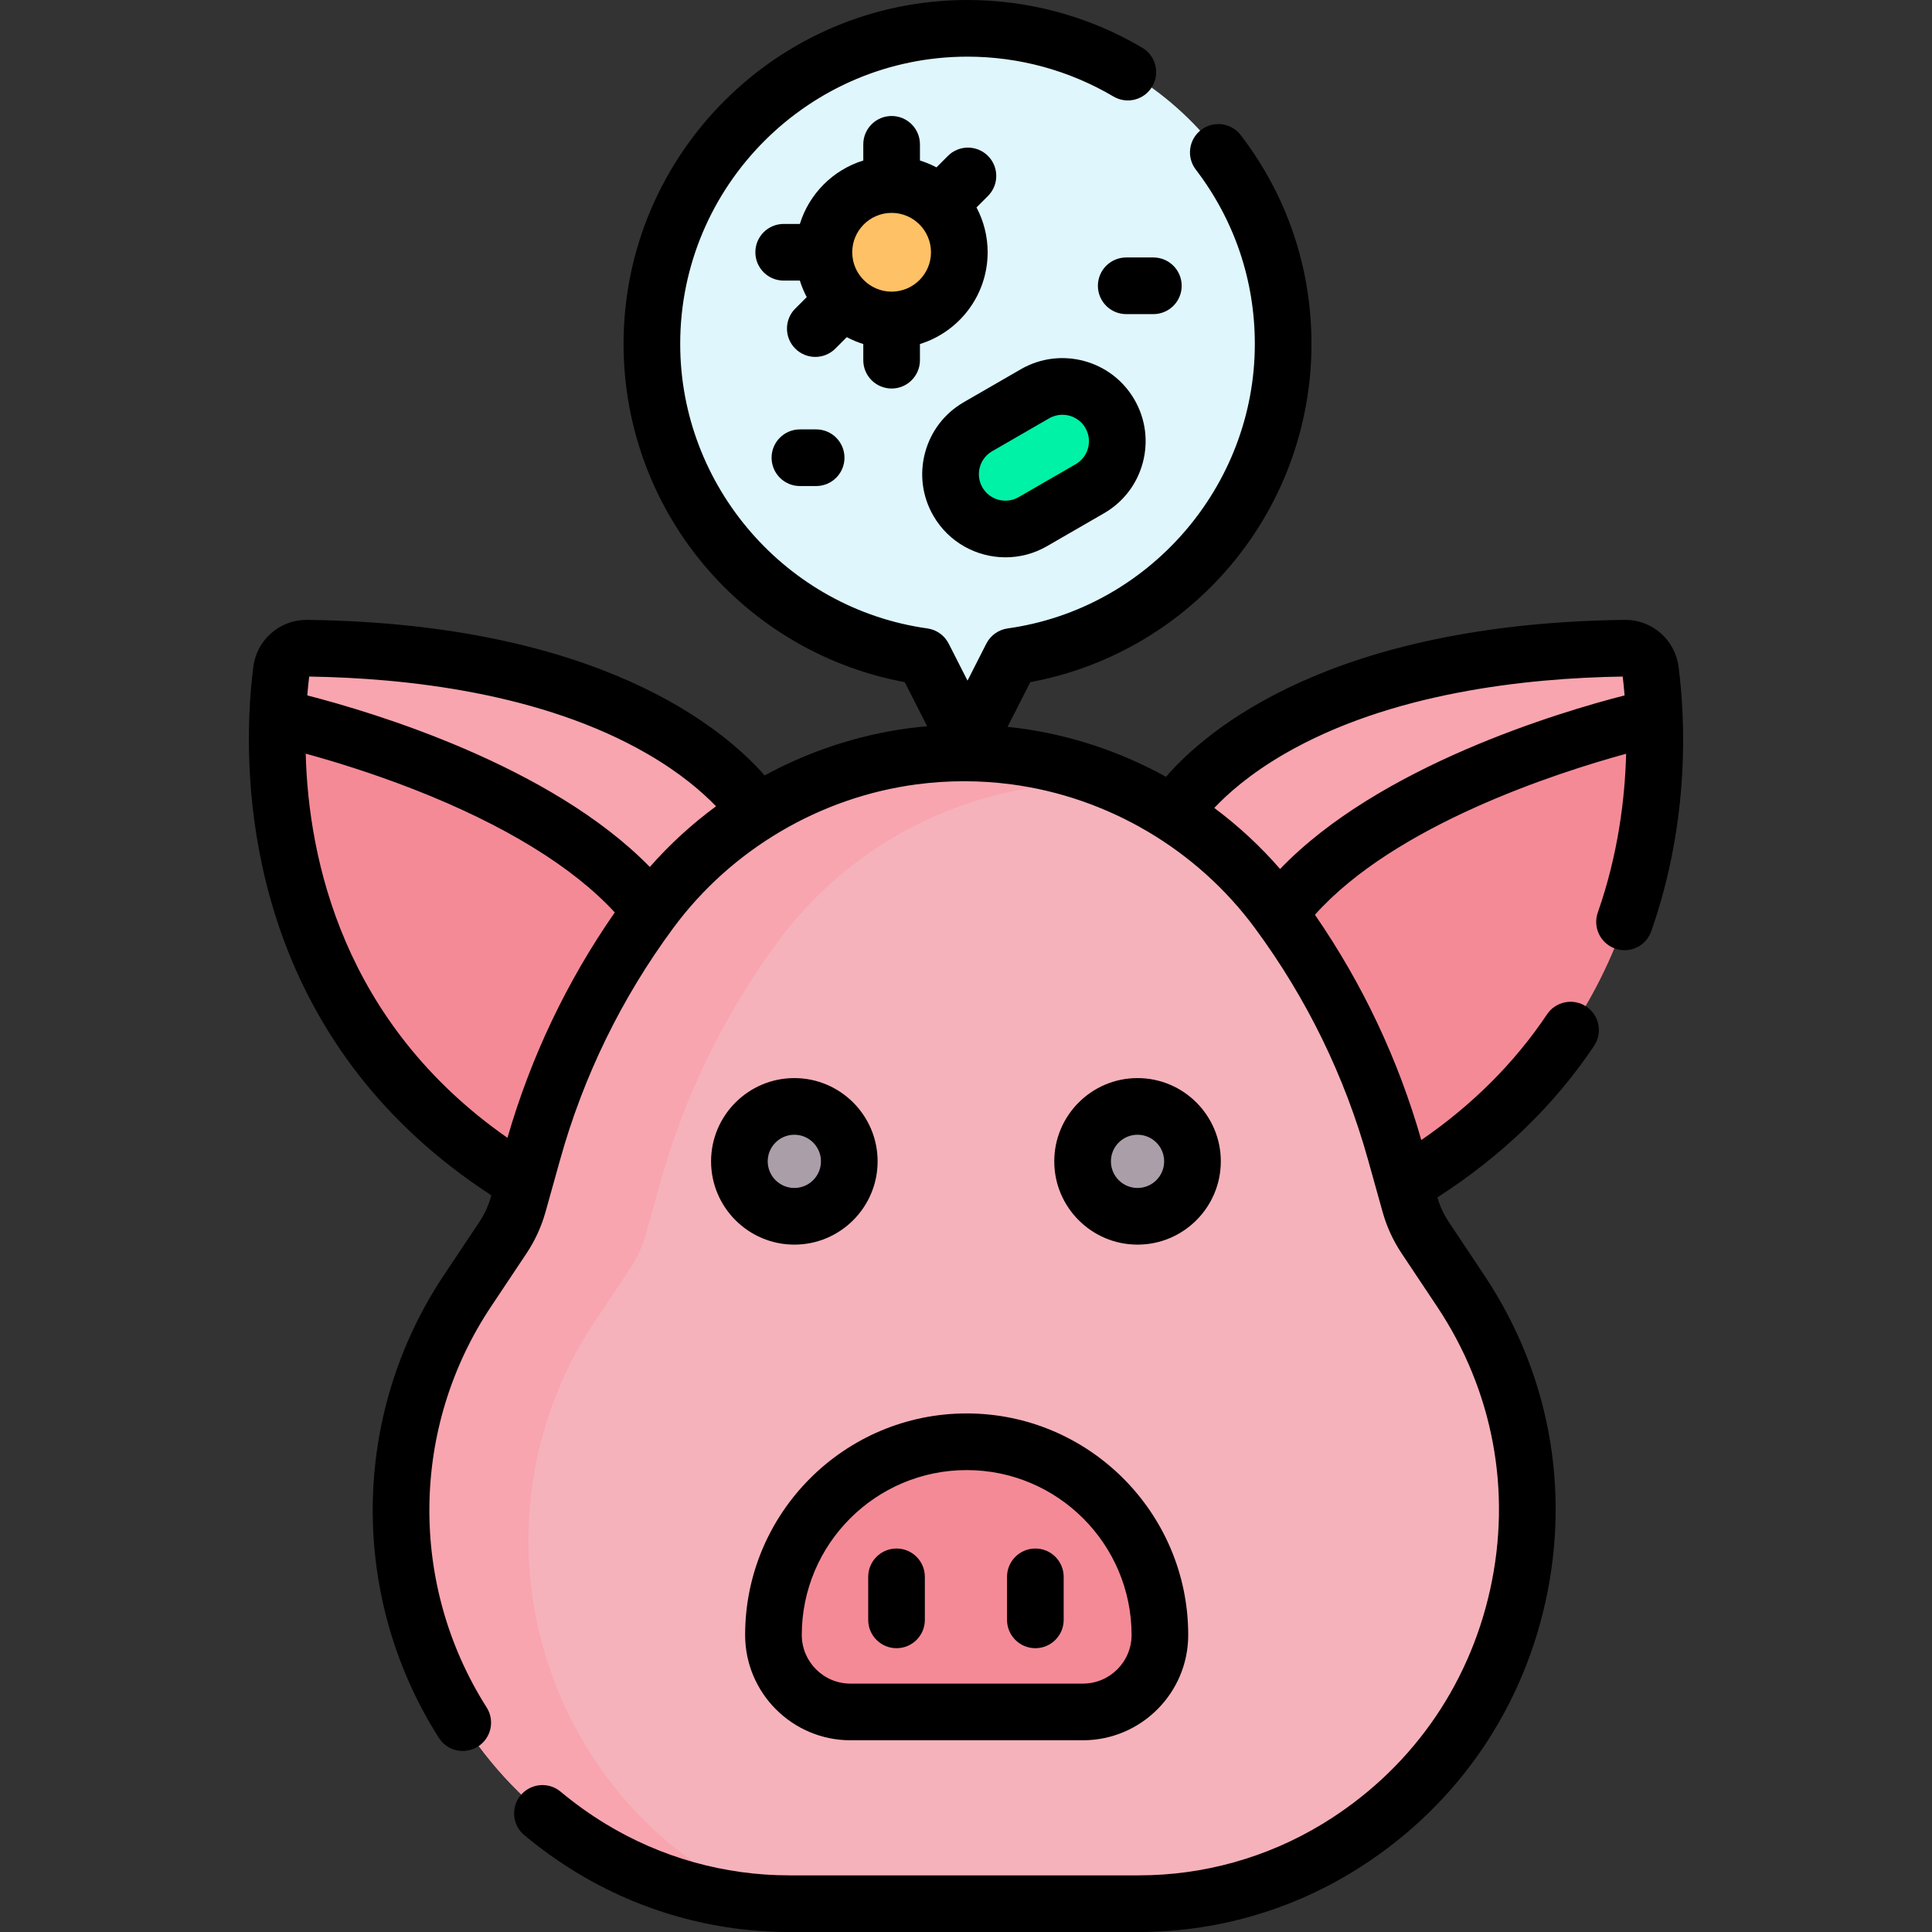 <svg id="Capa_1" enable-background="new 0 0 511.509 511.509" height="512" viewBox="0 0 511.509 511.509" width="512" xmlns="http://www.w3.org/2000/svg"><rect x="0" y="0" width="511.509" height="511.509" fill="#333333" stroke="none"/><g><g><path d="m339.72 91.066c0-46.826-38.514-84.657-85.593-83.542-45.686 1.082-82.346 39.38-81.526 85.072.734 40.858 30.797 74.54 70.025 80.927 1.164.19 2.176.904 2.711 1.955l9.65 18.966c.485.954 1.847.954 2.333 0l9.649-18.962c.536-1.053 1.549-1.77 2.716-1.96 39.715-6.468 70.035-40.912 70.035-82.456z" fill="#dff6fd"/><path d="m194.642 240.677-95.535-56.064-25.618 5.323c-1.11 29.15 5.17 86.47 64.49 122.64l42.84 29.35 34.85-50.44.411-15.109z" fill="#f58a97"/><g id="XMLID_230_"><g><path d="m200.489 215.055 31.63 52.62-16.45 23.81-43.41-50.31c-27.62-35.91-98.76-51.24-98.76-51.24h-.01c.19-5.1.62-9.34 1.02-12.45.44-3.38 3.32-5.91 6.73-5.87 94.57 1.22 119.25 43.44 119.25 43.44z" fill="#f8a5af"/></g></g><g id="XMLID_213_"><g><path d="m437.989 189.935h-.01l-19.99-11.745-121.34 74.362v35.953l25.74 36.58 51.11-12.51c59.32-36.17 65.6-93.49 64.49-122.64z" fill="#f58a97"/></g></g><path d="m437.989 189.935h-.01s-71.14 15.33-98.76 51.24l-42.57 47.33-18.81-26.75 33.15-46.7s24.68-42.22 119.25-43.44c3.41-.04 6.29 2.49 6.73 5.87.4 3.11.83 7.35 1.02 12.45z" fill="#f8a5af"/><g id="XMLID_32_"><g><path d="m386.739 341.785c11.92 17.88 17.59 38.03 17.59 57.95 0 35.27-17.79 69.78-50.28 89.55-15.83 9.63-34.01 14.72-52.53 14.72h-92.56c-9.26 0-18.44-1.27-27.27-3.75-8.84-2.48-17.35-6.16-25.26-10.97-50.84-30.93-65.7-97.98-32.69-147.5l9.41-14.11c1.81-2.71 3.18-5.69 4.06-8.84l3.84-13.77c3.21-11.51 7.47-22.68 12.69-33.37s11.42-20.91 18.52-30.52c8.32-11.24 18.74-20.56 30.54-27.53 11.81-6.97 25-11.58 38.87-13.42 4.51-.59 9.04-.89 13.57-.89s9.06.3 13.57.89c13.87 1.84 27.06 6.45 38.87 13.42 11.8 6.97 22.22 16.29 30.54 27.53 14.2 19.22 24.78 40.87 31.21 63.89l3.84 13.77c.88 3.15 2.25 6.13 4.06 8.84z" fill="#f6b2bb"/></g></g><path d="m190.199 497.335c-50.84-30.93-65.7-97.98-32.69-147.5l9.41-14.11c1.81-2.71 3.18-5.69 4.06-8.84l3.84-13.77c3.21-11.51 7.47-22.68 12.69-33.37s11.42-20.91 18.52-30.52c8.32-11.24 18.74-20.56 30.54-27.53 11.81-6.97 25-11.58 38.87-13.42 4.51-.59 9.04-.89 13.57-.89 2.239 0 4.477.074 6.713.22-8.52-3.634-17.561-6.139-26.913-7.38-4.51-.59-9.04-.89-13.57-.89s-9.06.3-13.57.89c-13.87 1.84-27.06 6.45-38.87 13.42-11.8 6.97-22.22 16.29-30.54 27.53-7.1 9.61-13.3 19.83-18.52 30.52s-9.48 21.86-12.69 33.37l-3.84 13.77c-.88 3.15-2.25 6.13-4.06 8.84l-9.41 14.11c-33.01 49.52-18.15 116.57 32.69 147.5 7.91 4.81 16.42 8.49 25.26 10.97 6.851 1.924 13.918 3.12 21.064 3.56-4.316-1.857-8.516-4.024-12.554-6.48z" fill="#f8a5af"/><path d="m286.714 453.246h-61.561c-11.253 0-20.375-9.122-20.375-20.375 0-28.253 22.903-51.156 51.156-51.156 28.253 0 51.156 22.903 51.156 51.156-.001 11.252-9.123 20.375-20.376 20.375z" fill="#f58a97"/><circle cx="210.307" cy="307.476" fill="#aa9ea9" r="14.547"/><circle cx="301.17" cy="307.476" fill="#aa9ea9" r="14.547"/><circle cx="236.06" cy="66.788" fill="#fec165" r="17.925"/><path d="m288.548 129.393-15.109 8.723c-6.943 4.008-15.82 1.63-19.829-5.313-4.008-6.943-1.63-15.82 5.313-19.829l15.109-8.723c6.943-4.008 15.82-1.63 19.829 5.313 4.008 6.943 1.629 15.82-5.313 19.829z" fill="#00f2a6"/></g><g><path d="m197.277 432.87c0 15.371 12.505 27.875 27.876 27.875h61.562c15.37 0 27.875-12.505 27.875-27.875 0-32.343-26.313-58.656-58.656-58.656s-58.657 26.313-58.657 58.656zm102.312 0c0 7.1-5.775 12.875-12.875 12.875h-61.562c-7.1 0-12.876-5.776-12.876-12.875 0-24.072 19.584-43.656 43.656-43.656s43.657 19.584 43.657 43.656z"/><path d="m237.361 409.98c-4.143 0-7.5 3.358-7.5 7.5v11.39c0 4.142 3.357 7.5 7.5 7.5s7.5-3.358 7.5-7.5v-11.39c0-4.142-3.358-7.5-7.5-7.5z"/><path d="m274.116 436.37c4.143 0 7.5-3.358 7.5-7.5v-11.39c0-4.142-3.357-7.5-7.5-7.5s-7.5 3.358-7.5 7.5v11.39c0 4.142 3.358 7.5 7.5 7.5z"/><path d="m210.307 285.429c-12.157 0-22.048 9.891-22.048 22.047s9.891 22.047 22.048 22.047c12.156 0 22.047-9.891 22.047-22.047s-9.891-22.047-22.047-22.047zm0 29.094c-3.886 0-7.048-3.162-7.048-7.047s3.162-7.047 7.048-7.047 7.047 3.162 7.047 7.047-3.161 7.047-7.047 7.047z"/><path d="m323.218 307.476c0-12.157-9.891-22.047-22.048-22.047-12.156 0-22.047 9.891-22.047 22.047s9.891 22.047 22.047 22.047c12.157 0 22.048-9.89 22.048-22.047zm-29.095 0c0-3.886 3.161-7.047 7.047-7.047s7.048 3.162 7.048 7.047-3.162 7.047-7.048 7.047-7.047-3.161-7.047-7.047z"/><path d="m444.406 176.521c-.918-7.104-6.953-12.407-14.08-12.407-.061 0-.122 0-.184.001-77.935 1.002-110.779 29.225-121.432 41.549-11.983-6.62-25.185-11.05-38.916-12.872-1.011-.134-2.024-.246-3.038-.352l6.027-11.844c20.028-3.704 38.323-14.089 51.862-29.523 14.559-16.596 22.576-37.906 22.576-60.006 0-20.163-6.471-39.277-18.711-55.277-2.517-3.289-7.222-3.917-10.515-1.399-3.289 2.517-3.916 7.224-1.399 10.514 10.222 13.361 15.625 29.324 15.625 46.163 0 37.719-28.131 70.095-65.436 75.31-2.427.339-4.535 1.842-5.646 4.026l-4.984 9.796-4.984-9.796c-1.111-2.184-3.22-3.687-5.646-4.026-37.305-5.215-65.436-37.591-65.436-75.31-.002-41.945 34.121-76.068 76.065-76.068 13.601 0 26.961 3.647 38.635 10.548 3.567 2.107 8.165.927 10.272-2.64 2.108-3.566.926-8.165-2.64-10.273-13.984-8.266-29.983-12.635-46.267-12.635-50.214 0-91.066 40.852-91.066 91.066 0 22.1 8.018 43.411 22.576 60.006 13.539 15.434 31.834 25.819 51.862 29.523l5.943 11.681c-1.598.142-3.194.305-4.785.516-13.473 1.787-26.436 6.09-38.238 12.504-10.979-12.507-43.933-40.189-121.111-41.182-.062 0-.123-.001-.186-.001-7.125 0-13.16 5.303-14.078 12.407-.425 3.288-.865 7.768-1.066 13.147-.003.086-.01.172-.01.258-1.083 30.174 5.433 88.426 64.087 126.538l-.101.361c-.665 2.383-1.699 4.635-3.072 6.696l-9.406 14.11c-24.614 36.922-25.133 84.996-1.319 122.473 2.222 3.498 6.857 4.529 10.353 2.308s4.529-6.856 2.308-10.352c-20.632-32.471-20.185-74.121 1.14-106.108l9.406-14.11c2.253-3.379 3.948-7.074 5.039-10.983l3.847-13.775c6.204-22.22 16.303-42.893 30.017-61.443 15.333-20.742 38.793-34.583 64.364-37.975 8.35-1.108 16.814-1.108 25.164 0 25.571 3.392 49.031 17.233 64.364 37.975 13.714 18.55 23.813 39.223 30.017 61.443l3.847 13.774c1.091 3.91 2.786 7.605 5.039 10.984l9.406 14.11c14.822 22.234 19.801 48.846 14.019 74.934s-21.538 48.104-44.366 61.994c-14.657 8.918-31.474 13.632-48.632 13.632h-92.551c-17.158 0-33.975-4.714-48.631-13.631-4.159-2.531-8.167-5.401-11.913-8.529-3.178-2.654-7.909-2.231-10.563.949-2.655 3.179-2.231 7.909.948 10.564 4.316 3.605 8.936 6.913 13.73 9.831 17.008 10.348 36.521 15.817 56.429 15.817h92.551c19.908 0 39.421-5.47 56.429-15.817 26.352-16.033 44.539-41.448 51.214-71.562 6.675-30.115.928-60.835-16.183-86.5l-9.406-14.11c-1.337-2.006-2.346-4.197-3.013-6.511 17.022-10.92 30.97-24.401 41.488-40.117 2.305-3.442 1.382-8.1-2.061-10.404s-8.101-1.381-10.404 2.062c-8.567 12.799-19.746 23.964-33.285 33.28-6.109-21.37-15.568-41.397-28.159-59.644 21.246-23.778 63.795-37.531 82.391-42.629-.309 11.806-2.099 26.634-7.501 42.023-1.372 3.908.684 8.189 4.592 9.561.822.289 1.66.425 2.484.425 3.096 0 5.993-1.931 7.076-5.018 10.352-29.494 8.972-56.536 7.228-70.03zm-310.053 124.727c-43.691-30.53-52.69-74-53.414-101.709 7.008 1.914 17.429 5.06 28.844 9.533 23.783 9.319 41.936 20.483 52.981 32.5-12.688 18.246-22.229 38.285-28.411 59.676zm37.688-71.715c-26.317-26.967-73.604-41.035-90.686-45.419.154-1.869.33-3.546.508-4.99 25.555.392 61.569 4.29 89.513 20.456 8.84 5.114 14.665 10.215 18.197 13.891-6.382 4.694-12.268 10.076-17.532 16.062zm166.874.539c-5.223-6.018-11.079-11.429-17.426-16.162 3.482-3.702 9.415-9.008 18.613-14.33 27.943-16.167 63.958-20.064 89.513-20.456.171 1.396.348 3.076.503 4.99-17.199 4.415-64.997 18.641-91.203 45.958z"/><path d="m236.06 102.864c4.143 0 7.5-3.358 7.5-7.5v-4.281c10.37-3.208 17.926-12.885 17.926-24.295 0-4.285-1.07-8.323-2.95-11.869l3.034-3.034c2.93-2.929 2.93-7.678.001-10.607-2.929-2.928-7.678-2.929-10.606 0l-3.035 3.035c-1.386-.735-2.846-1.349-4.369-1.82v-4.281c0-4.142-3.357-7.5-7.5-7.5s-7.5 3.358-7.5 7.5v4.281c-7.998 2.474-14.321 8.797-16.795 16.795h-4.281c-4.143 0-7.5 3.358-7.5 7.5s3.357 7.5 7.5 7.5h4.281c.471 1.523 1.085 2.982 1.82 4.369l-3.034 3.033c-2.93 2.929-2.93 7.678-.001 10.607 1.465 1.464 3.384 2.197 5.304 2.197 1.919 0 3.839-.732 5.303-2.196l3.035-3.034c1.386.735 2.846 1.349 4.369 1.82v4.281c-.002 4.141 3.355 7.499 7.498 7.499zm0-46.501c5.749 0 10.426 4.677 10.426 10.425s-4.677 10.425-10.426 10.425c-5.748 0-10.425-4.677-10.425-10.425s4.677-10.425 10.425-10.425z"/><path d="m298.175 68.166c-4.143 0-7.5 3.358-7.5 7.5s3.357 7.5 7.5 7.5h7.184c4.143 0 7.5-3.358 7.5-7.5s-3.357-7.5-7.5-7.5z"/><path d="m266.218 147.556c3.732 0 7.513-.949 10.971-2.945l15.108-8.724c5.093-2.94 8.736-7.688 10.258-13.368s.741-11.613-2.199-16.706c-6.069-10.513-19.561-14.127-30.074-8.058l-15.108 8.723c-5.093 2.94-8.736 7.688-10.258 13.368-1.522 5.681-.741 11.614 2.199 16.706 4.073 7.056 11.489 11.004 19.103 11.004zm-6.814-23.827c.485-1.81 1.646-3.323 3.27-4.26l15.108-8.723c1.102-.637 2.307-.939 3.496-.939 2.427 0 4.79 1.259 6.088 3.506.938 1.623 1.187 3.514.701 5.323-.485 1.81-1.646 3.323-3.27 4.26l-15.108 8.723c-3.35 1.935-7.65.782-9.584-2.568-.938-1.621-1.186-3.511-.701-5.322z"/><path d="m211.782 113.684c-4.143 0-7.5 3.358-7.5 7.5s3.357 7.5 7.5 7.5h4.298c4.143 0 7.5-3.358 7.5-7.5s-3.357-7.5-7.5-7.5z"/></g></g></svg>